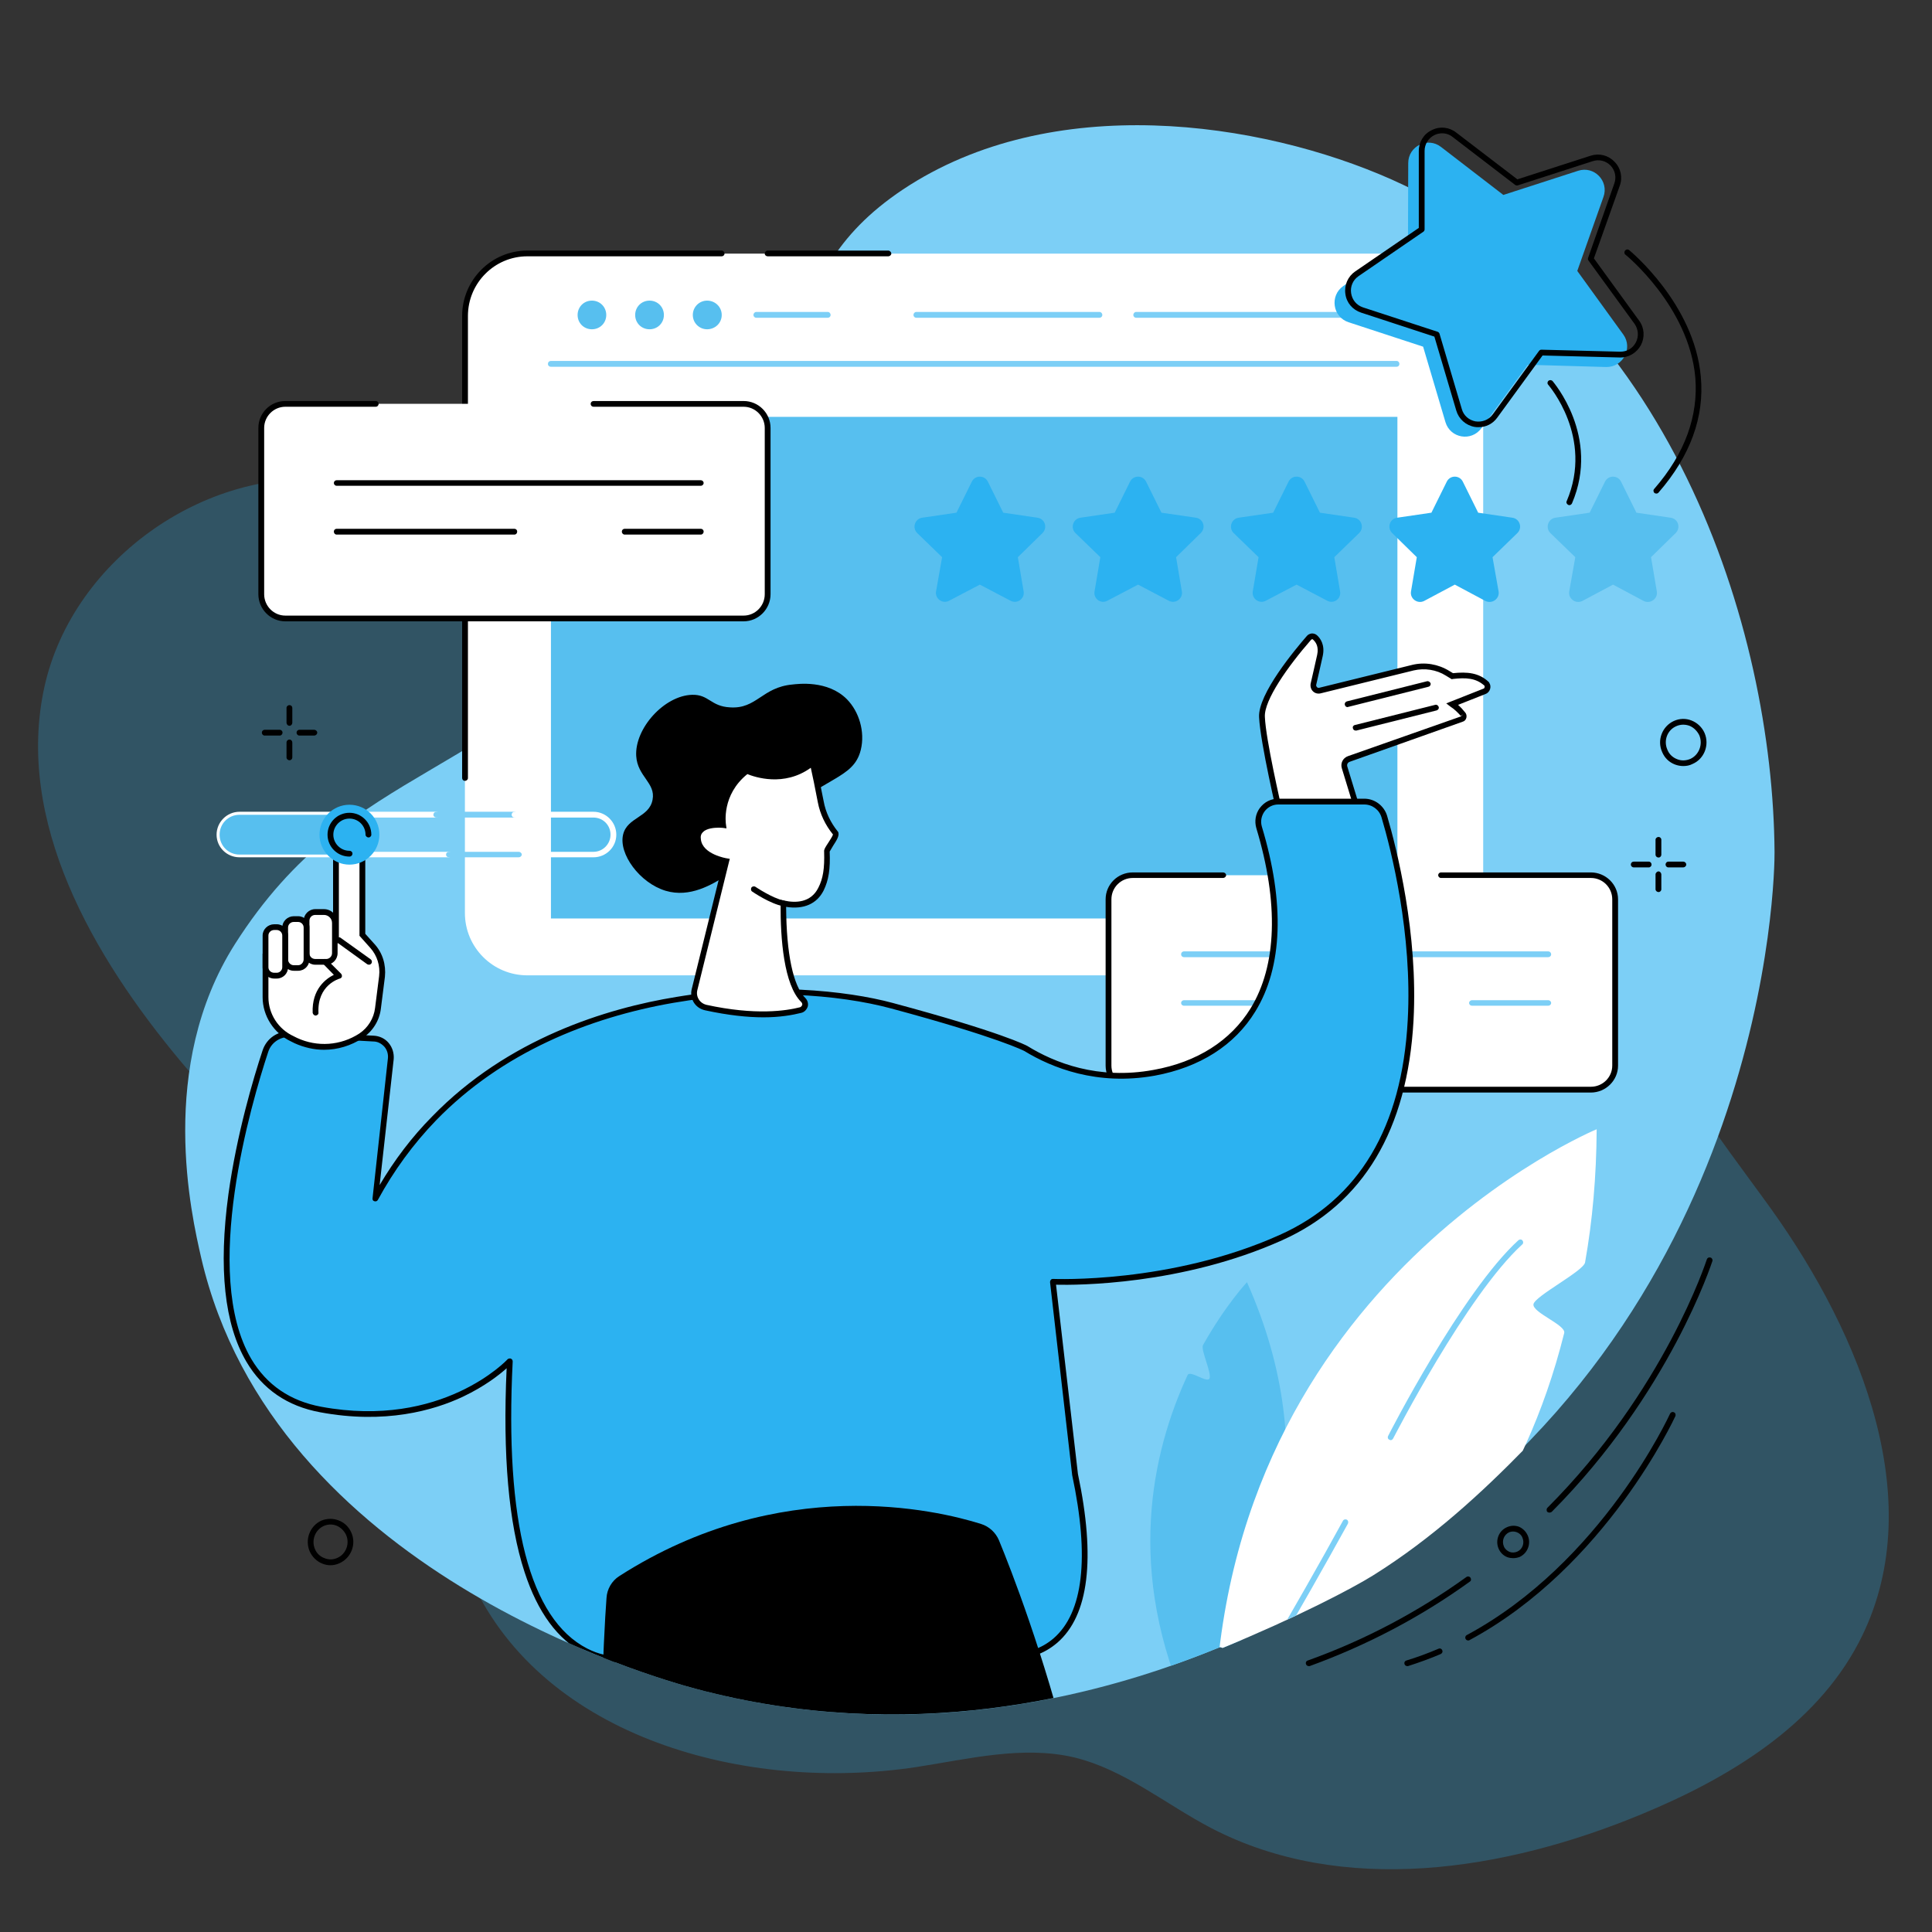 <svg xmlns="http://www.w3.org/2000/svg" xmlns:xlink="http://www.w3.org/1999/xlink" width="40" zoomAndPan="magnify" viewBox="0 0 30 30" height="40" preserveAspectRatio="xMidYMid meet" version="1.0"><rect x="0" y="0" width="30" height="30" fill="#333333" stroke="none"/><defs><filter x="0%" y="0%" width="100%" height="100%" id="d63c717aa8"><feColorMatrix values="0 0 0 0 1 0 0 0 0 1 0 0 0 0 1 0 0 0 1 0" color-interpolation-filters="sRGB"/></filter><clipPath id="0e17e92081"><path d="M 0.484 2 L 29.516 2 L 29.516 29.031 L 0.484 29.031 Z M 0.484 2 " clip-rule="nonzero"/></clipPath><mask id="289b4eaa9c"><g filter="url(#d63c717aa8)"><rect x="-3" width="36" fill="#000000" y="-3" height="36" fill-opacity="0.26"/></g></mask><clipPath id="4bb8e38bc9"><path d="M 0.484 2 L 29.516 2 L 29.516 27.031 L 0.484 27.031 Z M 0.484 2 " clip-rule="nonzero"/></clipPath><clipPath id="81cc094193"><path d="M 30.914 25.359 L 4.793 31.59 L -1.27 6.176 L 24.852 -0.055 Z M 30.914 25.359 " clip-rule="nonzero"/></clipPath><clipPath id="b7ba924510"><path d="M 30.914 25.359 L 4.793 31.59 L -1.27 6.176 L 24.852 -0.055 Z M 30.914 25.359 " clip-rule="nonzero"/></clipPath><clipPath id="4c2e80ccb7"><rect x="0" width="30" y="0" height="28"/></clipPath><clipPath id="3549b5d3d7"><path d="M 2.438 1.406 L 27.84 1.406 L 27.84 27 L 2.438 27 Z M 2.438 1.406 " clip-rule="nonzero"/></clipPath><clipPath id="18519049e2"><path d="M 20 1.406 L 26 1.406 L 26 7 L 20 7 Z M 20 1.406 " clip-rule="nonzero"/></clipPath><clipPath id="42189e1c06"><path d="M 5.68 18.555 L 5.879 18.555 L 5.879 19.648 L 5.68 19.648 Z M 5.68 18.555 " clip-rule="nonzero"/></clipPath><clipPath id="79b15b375d"><path d="M 27.555 13.23 C 27.531 9.75 25.934 4.719 21.613 2.789 C 19.566 1.879 16.332 1.406 14.023 2.941 C 11.867 4.379 12.801 6.051 10.426 8.918 C 7.688 12.223 5.484 11.773 3.648 14.66 C 2.438 16.566 2.973 18.871 3.125 19.535 C 4.25 24.383 10.152 26.051 10.816 26.227 C 14.082 27.094 16.992 26.379 18.938 25.578 C 18.957 25.57 18.973 25.594 18.992 25.586 C 20.148 25.109 20.992 24.668 21.324 24.461 C 22.242 23.887 23.012 23.176 23.68 22.492 C 23.688 22.484 23.676 22.453 23.684 22.441 C 27.496 18.559 27.555 13.5 27.555 13.23 Z M 27.555 13.23 " clip-rule="nonzero"/></clipPath><clipPath id="061489cbcb"><path d="M 19.586 9.875 L 23.105 9.875 L 23.105 12.707 L 19.586 12.707 Z M 19.586 9.875 " clip-rule="nonzero"/></clipPath><clipPath id="87ff6fa555"><path d="M 27.555 13.23 C 27.531 9.75 25.934 4.719 21.613 2.789 C 19.566 1.879 16.332 1.406 14.023 2.941 C 11.867 4.379 12.801 6.051 10.426 8.918 C 7.688 12.223 5.484 11.773 3.648 14.66 C 2.438 16.566 2.973 18.871 3.125 19.535 C 4.25 24.383 10.152 26.051 10.816 26.227 C 14.082 27.094 16.992 26.379 18.938 25.578 C 18.957 25.57 18.973 25.594 18.992 25.586 C 20.148 25.109 20.992 24.668 21.324 24.461 C 22.242 23.887 23.012 23.176 23.68 22.492 C 23.688 22.484 23.676 22.453 23.684 22.441 C 27.496 18.559 27.555 13.5 27.555 13.23 Z M 27.555 13.23 " clip-rule="nonzero"/></clipPath><clipPath id="4a576554b9"><path d="M 19.547 9.836 L 23.145 9.836 L 23.145 12.762 L 19.547 12.762 Z M 19.547 9.836 " clip-rule="nonzero"/></clipPath><clipPath id="aacac264e0"><path d="M 27.555 13.23 C 27.531 9.75 25.934 4.719 21.613 2.789 C 19.566 1.879 16.332 1.406 14.023 2.941 C 11.867 4.379 12.801 6.051 10.426 8.918 C 7.688 12.223 5.484 11.773 3.648 14.66 C 2.438 16.566 2.973 18.871 3.125 19.535 C 4.25 24.383 10.152 26.051 10.816 26.227 C 14.082 27.094 16.992 26.379 18.938 25.578 C 18.957 25.57 18.973 25.594 18.992 25.586 C 20.148 25.109 20.992 24.668 21.324 24.461 C 22.242 23.887 23.012 23.176 23.68 22.492 C 23.688 22.484 23.676 22.453 23.684 22.441 C 27.496 18.559 27.555 13.5 27.555 13.23 Z M 27.555 13.23 " clip-rule="nonzero"/></clipPath><clipPath id="cb62109806"><path d="M 21 10.941 L 22.348 10.941 L 22.348 11.344 L 21 11.344 Z M 21 10.941 " clip-rule="nonzero"/></clipPath><clipPath id="6992ac35f4"><path d="M 27.555 13.23 C 27.531 9.75 25.934 4.719 21.613 2.789 C 19.566 1.879 16.332 1.406 14.023 2.941 C 11.867 4.379 12.801 6.051 10.426 8.918 C 7.688 12.223 5.484 11.773 3.648 14.66 C 2.438 16.566 2.973 18.871 3.125 19.535 C 4.25 24.383 10.152 26.051 10.816 26.227 C 14.082 27.094 16.992 26.379 18.938 25.578 C 18.957 25.57 18.973 25.594 18.992 25.586 C 20.148 25.109 20.992 24.668 21.324 24.461 C 22.242 23.887 23.012 23.176 23.68 22.492 C 23.688 22.484 23.676 22.453 23.684 22.441 C 27.496 18.559 27.555 13.5 27.555 13.23 Z M 27.555 13.23 " clip-rule="nonzero"/></clipPath><clipPath id="ecbfe70988"><path d="M 20.867 10.578 L 22.215 10.578 L 22.215 10.98 L 20.867 10.98 Z M 20.867 10.578 " clip-rule="nonzero"/></clipPath><clipPath id="6f93061c71"><path d="M 27.555 13.23 C 27.531 9.75 25.934 4.719 21.613 2.789 C 19.566 1.879 16.332 1.406 14.023 2.941 C 11.867 4.379 12.801 6.051 10.426 8.918 C 7.688 12.223 5.484 11.773 3.648 14.66 C 2.438 16.566 2.973 18.871 3.125 19.535 C 4.25 24.383 10.152 26.051 10.816 26.227 C 14.082 27.094 16.992 26.379 18.938 25.578 C 18.957 25.57 18.973 25.594 18.992 25.586 C 20.148 25.109 20.992 24.668 21.324 24.461 C 22.242 23.887 23.012 23.176 23.68 22.492 C 23.688 22.484 23.676 22.453 23.684 22.441 C 27.496 18.559 27.555 13.5 27.555 13.23 Z M 27.555 13.23 " clip-rule="nonzero"/></clipPath><clipPath id="a8efa6460c"><path d="M 3.508 12.438 L 21.918 12.438 L 21.918 25.766 L 3.508 25.766 Z M 3.508 12.438 " clip-rule="nonzero"/></clipPath><clipPath id="565bc922ca"><path d="M 27.555 13.23 C 27.531 9.75 25.934 4.719 21.613 2.789 C 19.566 1.879 16.332 1.406 14.023 2.941 C 11.867 4.379 12.801 6.051 10.426 8.918 C 7.688 12.223 5.484 11.773 3.648 14.66 C 2.438 16.566 2.973 18.871 3.125 19.535 C 4.25 24.383 10.152 26.051 10.816 26.227 C 14.082 27.094 16.992 26.379 18.938 25.578 C 18.957 25.57 18.973 25.594 18.992 25.586 C 20.148 25.109 20.992 24.668 21.324 24.461 C 22.242 23.887 23.012 23.176 23.68 22.492 C 23.688 22.484 23.676 22.453 23.684 22.441 C 27.496 18.559 27.555 13.5 27.555 13.23 Z M 27.555 13.23 " clip-rule="nonzero"/></clipPath><clipPath id="1f12c26651"><path d="M 3.469 12.395 L 21.973 12.395 L 21.973 25.82 L 3.469 25.82 Z M 3.469 12.395 " clip-rule="nonzero"/></clipPath><clipPath id="4e70ff2452"><path d="M 27.555 13.23 C 27.531 9.75 25.934 4.719 21.613 2.789 C 19.566 1.879 16.332 1.406 14.023 2.941 C 11.867 4.379 12.801 6.051 10.426 8.918 C 7.688 12.223 5.484 11.773 3.648 14.66 C 2.438 16.566 2.973 18.871 3.125 19.535 C 4.25 24.383 10.152 26.051 10.816 26.227 C 14.082 27.094 16.992 26.379 18.938 25.578 C 18.957 25.57 18.973 25.594 18.992 25.586 C 20.148 25.109 20.992 24.668 21.324 24.461 C 22.242 23.887 23.012 23.176 23.68 22.492 C 23.688 22.484 23.676 22.453 23.684 22.441 C 27.496 18.559 27.555 13.5 27.555 13.23 Z M 27.555 13.23 " clip-rule="nonzero"/></clipPath><clipPath id="6535e873f8"><path d="M 4.113 13.137 L 5.949 13.137 L 5.949 16.266 L 4.113 16.266 Z M 4.113 13.137 " clip-rule="nonzero"/></clipPath><clipPath id="e53a40ce2d"><path d="M 27.555 13.23 C 27.531 9.75 25.934 4.719 21.613 2.789 C 19.566 1.879 16.332 1.406 14.023 2.941 C 11.867 4.379 12.801 6.051 10.426 8.918 C 7.688 12.223 5.484 11.773 3.648 14.66 C 2.438 16.566 2.973 18.871 3.125 19.535 C 4.25 24.383 10.152 26.051 10.816 26.227 C 14.082 27.094 16.992 26.379 18.938 25.578 C 18.957 25.57 18.973 25.594 18.992 25.586 C 20.148 25.109 20.992 24.668 21.324 24.461 C 22.242 23.887 23.012 23.176 23.68 22.492 C 23.688 22.484 23.676 22.453 23.684 22.441 C 27.496 18.559 27.555 13.5 27.555 13.23 Z M 27.555 13.23 " clip-rule="nonzero"/></clipPath><clipPath id="720e383fd0"><path d="M 4.074 13.098 L 5.988 13.098 L 5.988 16.305 L 4.074 16.305 Z M 4.074 13.098 " clip-rule="nonzero"/></clipPath><clipPath id="67b5a8c2d6"><path d="M 27.555 13.23 C 27.531 9.75 25.934 4.719 21.613 2.789 C 19.566 1.879 16.332 1.406 14.023 2.941 C 11.867 4.379 12.801 6.051 10.426 8.918 C 7.688 12.223 5.484 11.773 3.648 14.66 C 2.438 16.566 2.973 18.871 3.125 19.535 C 4.25 24.383 10.152 26.051 10.816 26.227 C 14.082 27.094 16.992 26.379 18.938 25.578 C 18.957 25.57 18.973 25.594 18.992 25.586 C 20.148 25.109 20.992 24.668 21.324 24.461 C 22.242 23.887 23.012 23.176 23.68 22.492 C 23.688 22.484 23.676 22.453 23.684 22.441 C 27.496 18.559 27.555 13.5 27.555 13.23 Z M 27.555 13.23 " clip-rule="nonzero"/></clipPath><clipPath id="38b05484c3"><path d="M 4.75 14.16 L 5.207 14.16 L 5.207 14.945 L 4.75 14.945 Z M 4.75 14.16 " clip-rule="nonzero"/></clipPath><clipPath id="8470928733"><path d="M 27.555 13.23 C 27.531 9.75 25.934 4.719 21.613 2.789 C 19.566 1.879 16.332 1.406 14.023 2.941 C 11.867 4.379 12.801 6.051 10.426 8.918 C 7.688 12.223 5.484 11.773 3.648 14.66 C 2.438 16.566 2.973 18.871 3.125 19.535 C 4.25 24.383 10.152 26.051 10.816 26.227 C 14.082 27.094 16.992 26.379 18.938 25.578 C 18.957 25.57 18.973 25.594 18.992 25.586 C 20.148 25.109 20.992 24.668 21.324 24.461 C 22.242 23.887 23.012 23.176 23.68 22.492 C 23.688 22.484 23.676 22.453 23.684 22.441 C 27.496 18.559 27.555 13.5 27.555 13.23 Z M 27.555 13.23 " clip-rule="nonzero"/></clipPath><clipPath id="01d895da77"><path d="M 4.707 14.109 L 5.246 14.109 L 5.246 14.984 L 4.707 14.984 Z M 4.707 14.109 " clip-rule="nonzero"/></clipPath><clipPath id="a8931359be"><path d="M 27.555 13.23 C 27.531 9.75 25.934 4.719 21.613 2.789 C 19.566 1.879 16.332 1.406 14.023 2.941 C 11.867 4.379 12.801 6.051 10.426 8.918 C 7.688 12.223 5.484 11.773 3.648 14.66 C 2.438 16.566 2.973 18.871 3.125 19.535 C 4.25 24.383 10.152 26.051 10.816 26.227 C 14.082 27.094 16.992 26.379 18.938 25.578 C 18.957 25.57 18.973 25.594 18.992 25.586 C 20.148 25.109 20.992 24.668 21.324 24.461 C 22.242 23.887 23.012 23.176 23.68 22.492 C 23.688 22.484 23.676 22.453 23.684 22.441 C 27.496 18.559 27.555 13.5 27.555 13.23 Z M 27.555 13.23 " clip-rule="nonzero"/></clipPath><clipPath id="02ad3abd5a"><path d="M 4.426 14.27 L 4.762 14.27 L 4.762 15.039 L 4.426 15.039 Z M 4.426 14.27 " clip-rule="nonzero"/></clipPath><clipPath id="c23f801025"><path d="M 27.555 13.23 C 27.531 9.75 25.934 4.719 21.613 2.789 C 19.566 1.879 16.332 1.406 14.023 2.941 C 11.867 4.379 12.801 6.051 10.426 8.918 C 7.688 12.223 5.484 11.773 3.648 14.66 C 2.438 16.566 2.973 18.871 3.125 19.535 C 4.25 24.383 10.152 26.051 10.816 26.227 C 14.082 27.094 16.992 26.379 18.938 25.578 C 18.957 25.57 18.973 25.594 18.992 25.586 C 20.148 25.109 20.992 24.668 21.324 24.461 C 22.242 23.887 23.012 23.176 23.68 22.492 C 23.688 22.484 23.676 22.453 23.684 22.441 C 27.496 18.559 27.555 13.5 27.555 13.23 Z M 27.555 13.23 " clip-rule="nonzero"/></clipPath><clipPath id="1f1e2d3e24"><path d="M 4.371 14.215 L 4.816 14.215 L 4.816 15.078 L 4.371 15.078 Z M 4.371 14.215 " clip-rule="nonzero"/></clipPath><clipPath id="c1a74764aa"><path d="M 27.555 13.23 C 27.531 9.75 25.934 4.719 21.613 2.789 C 19.566 1.879 16.332 1.406 14.023 2.941 C 11.867 4.379 12.801 6.051 10.426 8.918 C 7.688 12.223 5.484 11.773 3.648 14.66 C 2.438 16.566 2.973 18.871 3.125 19.535 C 4.25 24.383 10.152 26.051 10.816 26.227 C 14.082 27.094 16.992 26.379 18.938 25.578 C 18.957 25.57 18.973 25.594 18.992 25.586 C 20.148 25.109 20.992 24.668 21.324 24.461 C 22.242 23.887 23.012 23.176 23.68 22.492 C 23.688 22.484 23.676 22.453 23.684 22.441 C 27.496 18.559 27.555 13.5 27.555 13.23 Z M 27.555 13.23 " clip-rule="nonzero"/></clipPath><clipPath id="24c6d9384e"><path d="M 4.113 14.391 L 4.438 14.391 L 4.438 15.16 L 4.113 15.16 Z M 4.113 14.391 " clip-rule="nonzero"/></clipPath><clipPath id="fa57d9fe91"><path d="M 27.555 13.23 C 27.531 9.75 25.934 4.719 21.613 2.789 C 19.566 1.879 16.332 1.406 14.023 2.941 C 11.867 4.379 12.801 6.051 10.426 8.918 C 7.688 12.223 5.484 11.773 3.648 14.66 C 2.438 16.566 2.973 18.871 3.125 19.535 C 4.25 24.383 10.152 26.051 10.816 26.227 C 14.082 27.094 16.992 26.379 18.938 25.578 C 18.957 25.57 18.973 25.594 18.992 25.586 C 20.148 25.109 20.992 24.668 21.324 24.461 C 22.242 23.887 23.012 23.176 23.68 22.492 C 23.688 22.484 23.676 22.453 23.684 22.441 C 27.496 18.559 27.555 13.5 27.555 13.23 Z M 27.555 13.23 " clip-rule="nonzero"/></clipPath><clipPath id="8621f595fe"><path d="M 4.074 14.336 L 4.48 14.336 L 4.48 15.199 L 4.074 15.199 Z M 4.074 14.336 " clip-rule="nonzero"/></clipPath><clipPath id="a3d48d5925"><path d="M 27.555 13.23 C 27.531 9.75 25.934 4.719 21.613 2.789 C 19.566 1.879 16.332 1.406 14.023 2.941 C 11.867 4.379 12.801 6.051 10.426 8.918 C 7.688 12.223 5.484 11.773 3.648 14.66 C 2.438 16.566 2.973 18.871 3.125 19.535 C 4.25 24.383 10.152 26.051 10.816 26.227 C 14.082 27.094 16.992 26.379 18.938 25.578 C 18.957 25.57 18.973 25.594 18.992 25.586 C 20.148 25.109 20.992 24.668 21.324 24.461 C 22.242 23.887 23.012 23.176 23.68 22.492 C 23.688 22.484 23.676 22.453 23.684 22.441 C 27.496 18.559 27.555 13.5 27.555 13.23 Z M 27.555 13.23 " clip-rule="nonzero"/></clipPath><clipPath id="64c867bdc3"><path d="M 5.207 14.551 L 5.785 14.551 L 5.785 14.984 L 5.207 14.984 Z M 5.207 14.551 " clip-rule="nonzero"/></clipPath><clipPath id="3468e1b2a4"><path d="M 27.555 13.23 C 27.531 9.75 25.934 4.719 21.613 2.789 C 19.566 1.879 16.332 1.406 14.023 2.941 C 11.867 4.379 12.801 6.051 10.426 8.918 C 7.688 12.223 5.484 11.773 3.648 14.66 C 2.438 16.566 2.973 18.871 3.125 19.535 C 4.25 24.383 10.152 26.051 10.816 26.227 C 14.082 27.094 16.992 26.379 18.938 25.578 C 18.957 25.57 18.973 25.594 18.992 25.586 C 20.148 25.109 20.992 24.668 21.324 24.461 C 22.242 23.887 23.012 23.176 23.68 22.492 C 23.688 22.484 23.676 22.453 23.684 22.441 C 27.496 18.559 27.555 13.5 27.555 13.23 Z M 27.555 13.23 " clip-rule="nonzero"/></clipPath><clipPath id="95debe5c19"><path d="M 4.844 14.891 L 5.316 14.891 L 5.316 15.777 L 4.844 15.777 Z M 4.844 14.891 " clip-rule="nonzero"/></clipPath><clipPath id="3c9fd81006"><path d="M 27.555 13.23 C 27.531 9.75 25.934 4.719 21.613 2.789 C 19.566 1.879 16.332 1.406 14.023 2.941 C 11.867 4.379 12.801 6.051 10.426 8.918 C 7.688 12.223 5.484 11.773 3.648 14.66 C 2.438 16.566 2.973 18.871 3.125 19.535 C 4.25 24.383 10.152 26.051 10.816 26.227 C 14.082 27.094 16.992 26.379 18.938 25.578 C 18.957 25.57 18.973 25.594 18.992 25.586 C 20.148 25.109 20.992 24.668 21.324 24.461 C 22.242 23.887 23.012 23.176 23.68 22.492 C 23.688 22.484 23.676 22.453 23.684 22.441 C 27.496 18.559 27.555 13.5 27.555 13.23 Z M 27.555 13.23 " clip-rule="nonzero"/></clipPath><clipPath id="2c9af01174"><path d="M 9.652 10.605 L 13.402 10.605 L 13.402 13.867 L 9.652 13.867 Z M 9.652 10.605 " clip-rule="nonzero"/></clipPath><clipPath id="ce0464fabd"><path d="M 27.555 13.23 C 27.531 9.75 25.934 4.719 21.613 2.789 C 19.566 1.879 16.332 1.406 14.023 2.941 C 11.867 4.379 12.801 6.051 10.426 8.918 C 7.688 12.223 5.484 11.773 3.648 14.66 C 2.438 16.566 2.973 18.871 3.125 19.535 C 4.25 24.383 10.152 26.051 10.816 26.227 C 14.082 27.094 16.992 26.379 18.938 25.578 C 18.957 25.57 18.973 25.594 18.992 25.586 C 20.148 25.109 20.992 24.668 21.324 24.461 C 22.242 23.887 23.012 23.176 23.68 22.492 C 23.688 22.484 23.676 22.453 23.684 22.441 C 27.496 18.559 27.555 13.5 27.555 13.23 Z M 27.555 13.23 " clip-rule="nonzero"/></clipPath><clipPath id="5e42a15efa"><path d="M 10.773 11.832 L 12.984 11.832 L 12.984 15.754 L 10.773 15.754 Z M 10.773 11.832 " clip-rule="nonzero"/></clipPath><clipPath id="f524bbefa5"><path d="M 27.555 13.23 C 27.531 9.75 25.934 4.719 21.613 2.789 C 19.566 1.879 16.332 1.406 14.023 2.941 C 11.867 4.379 12.801 6.051 10.426 8.918 C 7.688 12.223 5.484 11.773 3.648 14.66 C 2.438 16.566 2.973 18.871 3.125 19.535 C 4.25 24.383 10.152 26.051 10.816 26.227 C 14.082 27.094 16.992 26.379 18.938 25.578 C 18.957 25.57 18.973 25.594 18.992 25.586 C 20.148 25.109 20.992 24.668 21.324 24.461 C 22.242 23.887 23.012 23.176 23.68 22.492 C 23.688 22.484 23.676 22.453 23.684 22.441 C 27.496 18.559 27.555 13.5 27.555 13.23 Z M 27.555 13.23 " clip-rule="nonzero"/></clipPath><clipPath id="f63c1692bd"><path d="M 10.73 11.75 L 13.023 11.75 L 13.023 15.805 L 10.73 15.805 Z M 10.73 11.75 " clip-rule="nonzero"/></clipPath><clipPath id="63fddbd493"><path d="M 27.555 13.23 C 27.531 9.75 25.934 4.719 21.613 2.789 C 19.566 1.879 16.332 1.406 14.023 2.941 C 11.867 4.379 12.801 6.051 10.426 8.918 C 7.688 12.223 5.484 11.773 3.648 14.66 C 2.438 16.566 2.973 18.871 3.125 19.535 C 4.25 24.383 10.152 26.051 10.816 26.227 C 14.082 27.094 16.992 26.379 18.938 25.578 C 18.957 25.57 18.973 25.594 18.992 25.586 C 20.148 25.109 20.992 24.668 21.324 24.461 C 22.242 23.887 23.012 23.176 23.68 22.492 C 23.688 22.484 23.676 22.453 23.684 22.441 C 27.496 18.559 27.555 13.5 27.555 13.23 Z M 27.555 13.23 " clip-rule="nonzero"/></clipPath><clipPath id="a7a7a2dd5d"><path d="M 11.648 13.758 L 12.215 13.758 L 12.215 14.082 L 11.648 14.082 Z M 11.648 13.758 " clip-rule="nonzero"/></clipPath><clipPath id="f36b81af35"><path d="M 27.555 13.23 C 27.531 9.75 25.934 4.719 21.613 2.789 C 19.566 1.879 16.332 1.406 14.023 2.941 C 11.867 4.379 12.801 6.051 10.426 8.918 C 7.688 12.223 5.484 11.773 3.648 14.66 C 2.438 16.566 2.973 18.871 3.125 19.535 C 4.25 24.383 10.152 26.051 10.816 26.227 C 14.082 27.094 16.992 26.379 18.938 25.578 C 18.957 25.57 18.973 25.594 18.992 25.586 C 20.148 25.109 20.992 24.668 21.324 24.461 C 22.242 23.887 23.012 23.176 23.68 22.492 C 23.688 22.484 23.676 22.453 23.684 22.441 C 27.496 18.559 27.555 13.5 27.555 13.23 Z M 27.555 13.23 " clip-rule="nonzero"/></clipPath><clipPath id="f428bec08e"><path d="M 9.332 23.379 L 17.242 23.379 L 17.242 26.629 L 9.332 26.629 Z M 9.332 23.379 " clip-rule="nonzero"/></clipPath><clipPath id="7f990cf4fb"><path d="M 27.555 13.23 C 27.531 9.75 25.934 4.719 21.613 2.789 C 19.566 1.879 16.332 1.406 14.023 2.941 C 11.867 4.379 12.801 6.051 10.426 8.918 C 7.688 12.223 5.484 11.773 3.648 14.66 C 2.438 16.566 2.973 18.871 3.125 19.535 C 4.25 24.383 10.152 26.051 10.816 26.227 C 14.082 27.094 16.992 26.379 18.938 25.578 C 18.957 25.57 18.973 25.594 18.992 25.586 C 20.148 25.109 20.992 24.668 21.324 24.461 C 22.242 23.887 23.012 23.176 23.68 22.492 C 23.688 22.484 23.676 22.453 23.684 22.441 C 27.496 18.559 27.555 13.5 27.555 13.23 Z M 27.555 13.23 " clip-rule="nonzero"/></clipPath><clipPath id="e8425e91cc"><path d="M 17.863 19.902 L 19.977 19.902 L 19.977 26.602 L 17.863 26.602 Z M 17.863 19.902 " clip-rule="nonzero"/></clipPath><clipPath id="5d5fad0bb8"><path d="M 27.555 13.23 C 27.531 9.75 25.934 4.719 21.613 2.789 C 19.566 1.879 16.332 1.406 14.023 2.941 C 11.867 4.379 12.801 6.051 10.426 8.918 C 7.688 12.223 5.484 11.773 3.648 14.66 C 2.438 16.566 2.973 18.871 3.125 19.535 C 4.25 24.383 10.152 26.051 10.816 26.227 C 14.082 27.094 16.992 26.379 18.938 25.578 C 18.957 25.57 18.973 25.594 18.992 25.586 C 20.148 25.109 20.992 24.668 21.324 24.461 C 22.242 23.887 23.012 23.176 23.68 22.492 C 23.688 22.484 23.676 22.453 23.684 22.441 C 27.496 18.559 27.555 13.5 27.555 13.23 Z M 27.555 13.23 " clip-rule="nonzero"/></clipPath><clipPath id="ef1233b472"><path d="M 18.844 17.531 L 24.801 17.531 L 24.801 26.629 L 18.844 26.629 Z M 18.844 17.531 " clip-rule="nonzero"/></clipPath><clipPath id="0bf0f76d71"><path d="M 27.555 13.23 C 27.531 9.75 25.934 4.719 21.613 2.789 C 19.566 1.879 16.332 1.406 14.023 2.941 C 11.867 4.379 12.801 6.051 10.426 8.918 C 7.688 12.223 5.484 11.773 3.648 14.66 C 2.438 16.566 2.973 18.871 3.125 19.535 C 4.25 24.383 10.152 26.051 10.816 26.227 C 14.082 27.094 16.992 26.379 18.938 25.578 C 18.957 25.57 18.973 25.594 18.992 25.586 C 20.148 25.109 20.992 24.668 21.324 24.461 C 22.242 23.887 23.012 23.176 23.68 22.492 C 23.688 22.484 23.676 22.453 23.684 22.441 C 27.496 18.559 27.555 13.5 27.555 13.23 Z M 27.555 13.23 " clip-rule="nonzero"/></clipPath><clipPath id="95349e7098"><path d="M 19.602 23.582 L 20.949 23.582 L 20.949 25.859 L 19.602 25.859 Z M 19.602 23.582 " clip-rule="nonzero"/></clipPath><clipPath id="8dff63ae2d"><path d="M 27.555 13.23 C 27.531 9.75 25.934 4.719 21.613 2.789 C 19.566 1.879 16.332 1.406 14.023 2.941 C 11.867 4.379 12.801 6.051 10.426 8.918 C 7.688 12.223 5.484 11.773 3.648 14.66 C 2.438 16.566 2.973 18.871 3.125 19.535 C 4.25 24.383 10.152 26.051 10.816 26.227 C 14.082 27.094 16.992 26.379 18.938 25.578 C 18.957 25.57 18.973 25.594 18.992 25.586 C 20.148 25.109 20.992 24.668 21.324 24.461 C 22.242 23.887 23.012 23.176 23.68 22.492 C 23.688 22.484 23.676 22.453 23.684 22.441 C 27.496 18.559 27.555 13.5 27.555 13.23 Z M 27.555 13.23 " clip-rule="nonzero"/></clipPath><clipPath id="33d1454f43"><path d="M 21.539 19.242 L 23.656 19.242 L 23.656 22.371 L 21.539 22.371 Z M 21.539 19.242 " clip-rule="nonzero"/></clipPath><clipPath id="d5e0756a1c"><path d="M 27.555 13.23 C 27.531 9.75 25.934 4.719 21.613 2.789 C 19.566 1.879 16.332 1.406 14.023 2.941 C 11.867 4.379 12.801 6.051 10.426 8.918 C 7.688 12.223 5.484 11.773 3.648 14.66 C 2.438 16.566 2.973 18.871 3.125 19.535 C 4.25 24.383 10.152 26.051 10.816 26.227 C 14.082 27.094 16.992 26.379 18.938 25.578 C 18.957 25.57 18.973 25.594 18.992 25.586 C 20.148 25.109 20.992 24.668 21.324 24.461 C 22.242 23.887 23.012 23.176 23.68 22.492 C 23.688 22.484 23.676 22.453 23.684 22.441 C 27.496 18.559 27.555 13.5 27.555 13.23 Z M 27.555 13.23 " clip-rule="nonzero"/></clipPath></defs><g clip-path="url(#0e17e92081)"><g mask="url(#289b4eaa9c)"><g transform="matrix(1, 0, 0, 1, 0, 2)"><g clip-path="url(#4c2e80ccb7)"><g clip-path="url(#4bb8e38bc9)"><g clip-path="url(#81cc094193)"><g clip-path="url(#b7ba924510)"><path fill="#2cb2f1" d="M 18.836 2.68 C 20.562 2.383 22.418 2.953 23.688 4.16 C 25.453 5.844 25.941 8.512 25.656 10.93 C 25.574 11.609 25.441 12.293 25.508 12.969 C 25.652 14.414 26.656 15.594 27.5 16.77 C 28.91 18.738 29.984 21.375 28.859 23.512 C 28.18 24.805 26.84 25.613 25.488 26.172 C 23.359 27.055 20.844 27.449 18.801 26.383 C 18.094 26.012 17.457 25.477 16.68 25.289 C 15.883 25.102 15.047 25.312 14.234 25.438 C 11.586 25.84 8.445 24.988 7.328 22.555 C 6.914 21.652 6.828 20.637 6.512 19.691 C 5.836 17.66 4.191 16.129 2.812 14.488 C 1.438 12.844 0.23 10.75 0.691 8.66 C 1.137 6.66 3.258 5.188 5.285 5.473 C 5.949 5.57 6.574 5.82 7.215 6.012 C 8.91 6.523 10.727 6.602 12.457 6.262 C 13.16 6.125 14.164 5.969 14.75 5.52 C 15.008 5.324 15.164 4.996 15.367 4.742 C 15.629 4.418 15.926 4.125 16.246 3.863 C 16.988 3.258 17.887 2.84 18.836 2.68 Z M 18.836 2.68 " fill-opacity="1" fill-rule="nonzero"/></g></g></g></g></g></g></g><g clip-path="url(#3549b5d3d7)"><path fill="#7ccff6" d="M 27.555 13.23 C 27.531 9.75 25.934 4.719 21.613 2.789 C 19.566 1.879 16.332 1.406 14.023 2.941 C 11.867 4.379 12.801 6.051 10.426 8.918 C 7.688 12.223 5.484 11.773 3.648 14.66 C 2.438 16.566 2.973 18.871 3.125 19.535 C 4.25 24.383 10.152 26.051 10.816 26.227 C 16.07 27.625 20.398 24.922 21.285 24.363 C 27.473 20.5 27.559 13.551 27.555 13.23 " fill-opacity="1" fill-rule="nonzero"/></g><path fill="#ffffff" d="M 22.062 3.938 L 8.188 3.938 C 7.652 3.938 7.219 4.371 7.219 4.906 L 7.219 14.176 C 7.219 14.711 7.652 15.145 8.188 15.145 L 22.062 15.145 C 22.598 15.145 23.031 14.711 23.031 14.176 L 23.031 4.906 C 23.031 4.371 22.598 3.938 22.062 3.938 " fill-opacity="1" fill-rule="nonzero"/><path fill="#000000" d="M 7.219 12.125 C 7.195 12.125 7.176 12.105 7.176 12.082 L 7.176 4.906 C 7.176 4.348 7.629 3.891 8.188 3.891 L 11.207 3.891 C 11.23 3.891 11.25 3.914 11.25 3.938 C 11.25 3.961 11.23 3.98 11.207 3.98 L 8.188 3.98 C 7.68 3.98 7.266 4.395 7.266 4.906 L 7.266 12.082 C 7.266 12.105 7.246 12.125 7.219 12.125 " fill-opacity="1" fill-rule="nonzero"/><path fill="#000000" d="M 13.793 3.98 L 11.922 3.98 C 11.895 3.98 11.875 3.961 11.875 3.938 C 11.875 3.914 11.895 3.891 11.922 3.891 L 13.793 3.891 C 13.816 3.891 13.84 3.914 13.84 3.938 C 13.84 3.961 13.816 3.98 13.793 3.98 " fill-opacity="1" fill-rule="nonzero"/><path fill="#7ccff6" d="M 21.688 5.695 L 8.555 5.695 C 8.527 5.695 8.508 5.676 8.508 5.652 C 8.508 5.625 8.527 5.605 8.555 5.605 L 21.688 5.605 C 21.711 5.605 21.73 5.625 21.73 5.652 C 21.73 5.676 21.711 5.695 21.688 5.695 " fill-opacity="1" fill-rule="nonzero"/><path fill="#57bfef" d="M 9.414 4.891 C 9.414 5.016 9.316 5.113 9.191 5.113 C 9.066 5.113 8.969 5.016 8.969 4.891 C 8.969 4.766 9.066 4.668 9.191 4.668 C 9.316 4.668 9.414 4.766 9.414 4.891 " fill-opacity="1" fill-rule="nonzero"/><path fill="#57bfef" d="M 10.309 4.891 C 10.309 5.016 10.211 5.113 10.086 5.113 C 9.961 5.113 9.863 5.016 9.863 4.891 C 9.863 4.766 9.961 4.668 10.086 4.668 C 10.211 4.668 10.309 4.766 10.309 4.891 " fill-opacity="1" fill-rule="nonzero"/><path fill="#57bfef" d="M 11.207 4.891 C 11.207 5.016 11.105 5.113 10.98 5.113 C 10.859 5.113 10.758 5.016 10.758 4.891 C 10.758 4.766 10.859 4.668 10.98 4.668 C 11.105 4.668 11.207 4.766 11.207 4.891 " fill-opacity="1" fill-rule="nonzero"/><path fill="#7ccff6" d="M 21.699 4.934 L 17.641 4.934 C 17.617 4.934 17.598 4.914 17.598 4.891 C 17.598 4.867 17.617 4.844 17.641 4.844 L 21.699 4.844 C 21.723 4.844 21.742 4.867 21.742 4.891 C 21.742 4.914 21.723 4.934 21.699 4.934 " fill-opacity="1" fill-rule="nonzero"/><path fill="#7ccff6" d="M 17.074 4.934 L 14.227 4.934 C 14.203 4.934 14.184 4.914 14.184 4.891 C 14.184 4.867 14.203 4.844 14.227 4.844 L 17.074 4.844 C 17.098 4.844 17.117 4.867 17.117 4.891 C 17.117 4.914 17.098 4.934 17.074 4.934 " fill-opacity="1" fill-rule="nonzero"/><path fill="#7ccff6" d="M 12.855 4.934 L 11.742 4.934 C 11.719 4.934 11.699 4.914 11.699 4.891 C 11.699 4.867 11.719 4.844 11.742 4.844 L 12.855 4.844 C 12.879 4.844 12.898 4.867 12.898 4.891 C 12.898 4.914 12.879 4.934 12.855 4.934 " fill-opacity="1" fill-rule="nonzero"/><path fill="#57bfef" d="M 21.699 14.262 L 8.555 14.262 L 8.555 6.473 L 21.699 6.473 L 21.699 14.262 " fill-opacity="1" fill-rule="nonzero"/><path fill="#ffffff" d="M 24.703 13.59 C 24.91 13.59 25.078 13.758 25.078 13.965 L 25.078 16.547 C 25.078 16.754 24.91 16.922 24.703 16.922 L 17.59 16.922 C 17.383 16.922 17.215 16.754 17.215 16.547 L 17.215 13.965 C 17.215 13.758 17.383 13.59 17.59 13.59 L 24.703 13.59 " fill-opacity="1" fill-rule="nonzero"/><path fill="#000000" d="M 24.703 16.965 L 17.59 16.965 C 17.355 16.965 17.168 16.777 17.168 16.547 L 17.168 13.965 C 17.168 13.734 17.355 13.547 17.59 13.547 L 18.992 13.547 C 19.016 13.547 19.039 13.566 19.039 13.59 C 19.039 13.613 19.016 13.633 18.992 13.633 L 17.59 13.633 C 17.406 13.633 17.258 13.781 17.258 13.965 L 17.258 16.547 C 17.258 16.727 17.406 16.875 17.59 16.875 L 24.703 16.875 C 24.887 16.875 25.035 16.727 25.035 16.547 L 25.035 13.965 C 25.035 13.781 24.887 13.633 24.703 13.633 L 22.375 13.633 C 22.352 13.633 22.332 13.613 22.332 13.59 C 22.332 13.566 22.352 13.547 22.375 13.547 L 24.703 13.547 C 24.934 13.547 25.125 13.734 25.125 13.965 L 25.125 16.547 C 25.125 16.777 24.934 16.965 24.703 16.965 " fill-opacity="1" fill-rule="nonzero"/><path fill="#7ccff6" d="M 24.039 14.863 L 18.387 14.863 C 18.359 14.863 18.34 14.844 18.34 14.82 C 18.34 14.793 18.359 14.773 18.387 14.773 L 24.039 14.773 C 24.066 14.773 24.086 14.793 24.086 14.82 C 24.086 14.844 24.066 14.863 24.039 14.863 " fill-opacity="1" fill-rule="nonzero"/><path fill="#7ccff6" d="M 24.039 15.617 L 22.859 15.617 C 22.832 15.617 22.812 15.598 22.812 15.574 C 22.812 15.551 22.832 15.531 22.859 15.531 L 24.039 15.531 C 24.066 15.531 24.086 15.551 24.086 15.574 C 24.086 15.598 24.066 15.617 24.039 15.617 " fill-opacity="1" fill-rule="nonzero"/><path fill="#7ccff6" d="M 21.145 15.617 L 18.387 15.617 C 18.359 15.617 18.34 15.598 18.34 15.574 C 18.34 15.551 18.359 15.531 18.387 15.531 L 21.145 15.531 C 21.172 15.531 21.191 15.551 21.191 15.574 C 21.191 15.598 21.172 15.617 21.145 15.617 " fill-opacity="1" fill-rule="nonzero"/><path fill="#ffffff" d="M 11.547 6.27 C 11.754 6.27 11.922 6.438 11.922 6.645 L 11.922 9.227 C 11.922 9.434 11.754 9.602 11.547 9.602 L 4.43 9.602 C 4.223 9.602 4.055 9.434 4.055 9.227 L 4.055 6.645 C 4.055 6.438 4.223 6.27 4.43 6.27 L 11.547 6.27 " fill-opacity="1" fill-rule="nonzero"/><path fill="#000000" d="M 11.547 9.648 L 4.43 9.648 C 4.199 9.648 4.012 9.457 4.012 9.227 L 4.012 6.645 C 4.012 6.414 4.199 6.227 4.43 6.227 L 5.836 6.227 C 5.859 6.227 5.879 6.246 5.879 6.27 C 5.879 6.297 5.859 6.316 5.836 6.316 L 4.43 6.316 C 4.25 6.316 4.102 6.465 4.102 6.645 L 4.102 9.227 C 4.102 9.41 4.25 9.559 4.43 9.559 L 11.547 9.559 C 11.727 9.559 11.875 9.41 11.875 9.227 L 11.875 6.645 C 11.875 6.465 11.727 6.316 11.547 6.316 L 9.219 6.316 C 9.191 6.316 9.172 6.297 9.172 6.27 C 9.172 6.246 9.191 6.227 9.219 6.227 L 11.547 6.227 C 11.777 6.227 11.965 6.414 11.965 6.645 L 11.965 9.227 C 11.965 9.457 11.777 9.648 11.547 9.648 " fill-opacity="1" fill-rule="nonzero"/><path fill="#000000" d="M 10.883 7.543 L 5.227 7.543 C 5.203 7.543 5.184 7.523 5.184 7.5 C 5.184 7.477 5.203 7.457 5.227 7.457 L 10.883 7.457 C 10.906 7.457 10.926 7.477 10.926 7.5 C 10.926 7.523 10.906 7.543 10.883 7.543 " fill-opacity="1" fill-rule="nonzero"/><path fill="#000000" d="M 10.883 8.301 L 9.699 8.301 C 9.676 8.301 9.656 8.281 9.656 8.254 C 9.656 8.23 9.676 8.211 9.699 8.211 L 10.883 8.211 C 10.906 8.211 10.926 8.23 10.926 8.254 C 10.926 8.281 10.906 8.301 10.883 8.301 " fill-opacity="1" fill-rule="nonzero"/><path fill="#000000" d="M 7.988 8.301 L 5.227 8.301 C 5.203 8.301 5.184 8.281 5.184 8.254 C 5.184 8.23 5.203 8.211 5.227 8.211 L 7.988 8.211 C 8.012 8.211 8.031 8.23 8.031 8.254 C 8.031 8.281 8.012 8.301 7.988 8.301 " fill-opacity="1" fill-rule="nonzero"/><path fill="#2cb2f1" d="M 16.109 8.039 L 15.578 7.961 L 15.34 7.48 C 15.289 7.375 15.141 7.375 15.09 7.48 L 14.852 7.961 L 14.32 8.039 C 14.207 8.055 14.16 8.195 14.242 8.277 L 14.629 8.652 L 14.535 9.184 C 14.516 9.297 14.637 9.383 14.738 9.328 L 15.215 9.078 L 15.691 9.328 C 15.793 9.383 15.914 9.297 15.895 9.184 L 15.805 8.652 L 16.188 8.277 C 16.27 8.195 16.227 8.055 16.109 8.039 " fill-opacity="1" fill-rule="nonzero"/><path fill="#2cb2f1" d="M 18.57 8.039 L 18.035 7.961 L 17.797 7.48 C 17.746 7.375 17.598 7.375 17.547 7.48 L 17.309 7.961 L 16.777 8.039 C 16.664 8.055 16.617 8.195 16.699 8.277 L 17.086 8.652 L 16.996 9.184 C 16.977 9.297 17.094 9.383 17.195 9.328 L 17.672 9.078 L 18.148 9.328 C 18.25 9.383 18.371 9.297 18.352 9.184 L 18.262 8.652 L 18.645 8.277 C 18.73 8.195 18.684 8.055 18.57 8.039 " fill-opacity="1" fill-rule="nonzero"/><path fill="#2cb2f1" d="M 21.027 8.039 L 20.496 7.961 L 20.258 7.48 C 20.207 7.375 20.059 7.375 20.008 7.48 L 19.77 7.961 L 19.234 8.039 C 19.121 8.055 19.074 8.195 19.156 8.277 L 19.543 8.652 L 19.453 9.184 C 19.434 9.297 19.555 9.383 19.656 9.328 L 20.133 9.078 L 20.609 9.328 C 20.711 9.383 20.828 9.297 20.809 9.184 L 20.719 8.652 L 21.105 8.277 C 21.188 8.195 21.141 8.055 21.027 8.039 " fill-opacity="1" fill-rule="nonzero"/><path fill="#2cb2f1" d="M 23.484 8.039 L 22.953 7.961 L 22.715 7.48 C 22.664 7.375 22.516 7.375 22.465 7.48 L 22.227 7.961 L 21.695 8.039 C 21.578 8.055 21.535 8.195 21.617 8.277 L 22 8.652 L 21.91 9.184 C 21.891 9.297 22.012 9.383 22.113 9.332 L 22.59 9.078 L 23.066 9.332 C 23.168 9.383 23.289 9.297 23.27 9.184 L 23.176 8.652 L 23.562 8.277 C 23.645 8.195 23.598 8.055 23.484 8.039 " fill-opacity="1" fill-rule="nonzero"/><path fill="#57bfef" d="M 25.941 8.039 L 25.41 7.961 L 25.172 7.48 C 25.121 7.375 24.973 7.375 24.922 7.48 L 24.684 7.961 L 24.152 8.039 C 24.039 8.055 23.992 8.195 24.074 8.277 L 24.461 8.652 L 24.367 9.184 C 24.348 9.297 24.469 9.383 24.57 9.332 L 25.047 9.078 L 25.523 9.332 C 25.625 9.383 25.746 9.297 25.727 9.184 L 25.637 8.652 L 26.02 8.277 C 26.102 8.195 26.059 8.055 25.941 8.039 " fill-opacity="1" fill-rule="nonzero"/><path fill="#2cb2f1" d="M 24.504 2.652 L 23.344 3.027 L 22.375 2.281 C 22.168 2.121 21.867 2.27 21.867 2.531 L 21.863 3.754 L 20.859 4.441 C 20.645 4.59 20.691 4.922 20.941 5.004 L 22.098 5.383 L 22.445 6.555 C 22.52 6.805 22.848 6.863 23.004 6.648 L 23.723 5.664 L 24.941 5.699 C 25.203 5.703 25.359 5.406 25.207 5.195 L 24.492 4.207 L 24.898 3.059 C 24.988 2.812 24.754 2.57 24.504 2.652 " fill-opacity="1" fill-rule="nonzero"/><g clip-path="url(#18519049e2)"><path fill="#000000" d="M 24.715 2.461 Z M 22.395 2.07 C 22.355 2.07 22.312 2.078 22.273 2.098 C 22.18 2.145 22.121 2.238 22.121 2.344 L 22.121 3.562 C 22.121 3.578 22.113 3.59 22.102 3.598 L 21.094 4.289 C 21.008 4.348 20.965 4.449 20.98 4.551 C 20.996 4.656 21.062 4.738 21.164 4.773 L 22.324 5.152 C 22.336 5.156 22.348 5.168 22.352 5.18 L 22.699 6.352 C 22.727 6.453 22.809 6.523 22.91 6.543 C 23.016 6.559 23.117 6.52 23.18 6.434 L 23.898 5.449 C 23.906 5.438 23.918 5.43 23.934 5.43 L 25.152 5.461 C 25.156 5.461 25.16 5.461 25.16 5.461 C 25.266 5.461 25.352 5.41 25.402 5.316 C 25.449 5.223 25.441 5.117 25.383 5.031 L 24.664 4.043 C 24.656 4.031 24.656 4.016 24.66 4.004 L 25.066 2.852 C 25.102 2.754 25.082 2.648 25.008 2.57 C 24.934 2.496 24.828 2.469 24.727 2.504 L 23.566 2.879 C 23.555 2.883 23.539 2.879 23.527 2.871 L 22.559 2.129 C 22.512 2.09 22.453 2.07 22.395 2.07 Z M 22.961 6.633 C 22.938 6.633 22.918 6.633 22.898 6.629 C 22.762 6.605 22.652 6.508 22.613 6.375 L 22.273 5.227 L 21.137 4.855 C 21.004 4.812 20.91 4.703 20.891 4.566 C 20.871 4.426 20.93 4.293 21.043 4.215 L 22.031 3.539 L 22.031 2.344 C 22.031 2.203 22.109 2.078 22.234 2.02 C 22.359 1.957 22.504 1.973 22.613 2.059 L 23.562 2.785 L 24.699 2.418 C 24.832 2.375 24.973 2.41 25.07 2.512 C 25.168 2.609 25.199 2.754 25.152 2.883 L 24.75 4.012 L 25.453 4.98 C 25.535 5.09 25.543 5.238 25.48 5.359 C 25.414 5.48 25.289 5.555 25.152 5.551 L 23.953 5.52 L 23.25 6.484 C 23.18 6.582 23.074 6.633 22.961 6.633 " fill-opacity="1" fill-rule="nonzero"/></g><path fill="#000000" d="M 25.719 7.664 C 25.711 7.664 25.699 7.66 25.691 7.656 C 25.672 7.637 25.668 7.609 25.688 7.59 C 26.164 7.043 26.375 6.457 26.324 5.855 C 26.223 4.758 25.25 3.961 25.238 3.953 C 25.219 3.938 25.219 3.91 25.234 3.891 C 25.25 3.871 25.277 3.867 25.297 3.883 C 25.305 3.891 26.309 4.711 26.41 5.848 C 26.469 6.473 26.246 7.082 25.754 7.648 C 25.746 7.66 25.73 7.664 25.719 7.664 " fill-opacity="1" fill-rule="nonzero"/><path fill="#000000" d="M 24.367 7.844 C 24.363 7.844 24.355 7.84 24.352 7.84 C 24.328 7.828 24.316 7.801 24.328 7.781 C 24.75 6.789 24.047 5.984 24.043 5.977 C 24.023 5.957 24.027 5.93 24.043 5.914 C 24.062 5.898 24.09 5.898 24.109 5.918 C 24.113 5.926 24.855 6.773 24.41 7.816 C 24.402 7.832 24.387 7.844 24.367 7.844 " fill-opacity="1" fill-rule="nonzero"/><g clip-path="url(#42189e1c06)"><g clip-path="url(#79b15b375d)"><path fill="#000000" d="M 5.73 19.648 C 5.73 19.648 5.727 19.648 5.727 19.648 C 5.703 19.645 5.684 19.621 5.688 19.598 L 5.785 18.605 C 5.785 18.582 5.809 18.566 5.832 18.566 C 5.855 18.57 5.875 18.59 5.871 18.617 L 5.773 19.605 C 5.773 19.629 5.754 19.648 5.73 19.648 " fill-opacity="1" fill-rule="nonzero"/></g></g><g clip-path="url(#061489cbcb)"><g clip-path="url(#87ff6fa555)"><path fill="#ffffff" d="M 23.086 10.621 C 22.938 10.48 22.758 10.473 22.551 10.5 L 22.48 10.453 C 22.32 10.355 22.125 10.324 21.941 10.367 L 20.496 10.723 C 20.438 10.738 20.383 10.684 20.395 10.625 C 20.422 10.504 20.465 10.32 20.496 10.176 C 20.527 10.031 20.473 9.941 20.422 9.898 C 20.395 9.875 20.352 9.875 20.324 9.906 C 20.164 10.086 19.574 10.789 19.594 11.137 C 19.617 11.535 19.891 12.703 19.891 12.703 L 21.117 12.703 L 20.879 11.918 C 20.859 11.863 20.891 11.805 20.945 11.785 L 22.699 11.164 C 22.73 11.152 22.738 11.113 22.719 11.09 C 22.68 11.043 22.617 10.98 22.551 10.934 L 23.047 10.738 C 23.094 10.719 23.113 10.664 23.086 10.621 " fill-opacity="1" fill-rule="nonzero"/></g></g><g clip-path="url(#4a576554b9)"><g clip-path="url(#aacac264e0)"><path fill="#000000" d="M 19.926 12.66 L 21.059 12.66 L 20.836 11.93 C 20.812 11.852 20.852 11.77 20.93 11.742 L 22.684 11.125 L 22.719 11.09 L 22.684 11.117 C 22.645 11.074 22.586 11.012 22.523 10.973 L 22.457 10.922 L 23.031 10.695 C 23.047 10.691 23.051 10.68 23.051 10.676 C 23.055 10.668 23.055 10.66 23.051 10.648 C 22.918 10.527 22.762 10.52 22.559 10.543 L 22.543 10.547 L 22.453 10.492 C 22.305 10.398 22.121 10.371 21.953 10.41 L 20.508 10.766 C 20.465 10.777 20.418 10.766 20.387 10.734 C 20.355 10.703 20.344 10.656 20.352 10.613 C 20.379 10.492 20.422 10.312 20.453 10.168 C 20.48 10.043 20.434 9.973 20.391 9.934 C 20.387 9.926 20.379 9.926 20.375 9.926 C 20.371 9.926 20.363 9.93 20.359 9.934 C 20 10.344 19.625 10.875 19.641 11.133 C 19.656 11.488 19.883 12.465 19.926 12.66 Z M 21.18 12.75 L 19.855 12.75 L 19.848 12.715 C 19.836 12.668 19.57 11.539 19.551 11.137 C 19.531 10.777 20.113 10.082 20.293 9.875 C 20.312 9.852 20.34 9.84 20.371 9.836 C 20.398 9.836 20.43 9.844 20.453 9.867 C 20.5 9.91 20.578 10.012 20.539 10.188 C 20.508 10.332 20.465 10.512 20.438 10.633 C 20.434 10.652 20.445 10.664 20.449 10.668 C 20.453 10.676 20.469 10.684 20.484 10.68 L 21.93 10.324 C 22.125 10.277 22.332 10.312 22.504 10.418 L 22.562 10.453 C 22.781 10.43 22.965 10.445 23.117 10.59 L 23.121 10.594 L 23.125 10.602 C 23.145 10.633 23.148 10.668 23.137 10.703 C 23.125 10.738 23.098 10.766 23.066 10.777 L 22.641 10.945 C 22.684 10.984 22.723 11.027 22.75 11.062 C 22.77 11.082 22.777 11.117 22.77 11.145 C 22.762 11.176 22.742 11.199 22.711 11.207 L 20.961 11.828 C 20.926 11.84 20.91 11.871 20.922 11.906 L 21.18 12.75 " fill-opacity="1" fill-rule="nonzero"/></g></g><g clip-path="url(#cb62109806)"><g clip-path="url(#6992ac35f4)"><path fill="#000000" d="M 21.051 11.344 C 21.031 11.344 21.012 11.332 21.008 11.309 C 21 11.285 21.016 11.262 21.039 11.258 L 22.285 10.945 C 22.309 10.938 22.332 10.953 22.34 10.977 C 22.348 11 22.332 11.023 22.309 11.031 L 21.062 11.344 C 21.059 11.344 21.055 11.344 21.051 11.344 " fill-opacity="1" fill-rule="nonzero"/></g></g><g clip-path="url(#ecbfe70988)"><g clip-path="url(#6f93061c71)"><path fill="#000000" d="M 20.926 10.98 C 20.902 10.98 20.887 10.965 20.883 10.945 C 20.875 10.922 20.891 10.898 20.914 10.891 L 22.16 10.578 C 22.184 10.574 22.207 10.59 22.215 10.613 C 22.219 10.637 22.203 10.66 22.18 10.664 L 20.934 10.977 C 20.93 10.977 20.93 10.98 20.926 10.98 " fill-opacity="1" fill-rule="nonzero"/></g></g><g clip-path="url(#a8efa6460c)"><g clip-path="url(#565bc922ca)"><path fill="#2cb2f1" d="M 4.508 16.059 C 4.859 16.078 5.441 16.109 5.797 16.125 C 5.961 16.133 6.086 16.277 6.066 16.441 L 5.828 18.613 C 5.984 18.328 6.27 17.852 6.742 17.367 C 8.848 15.199 12.316 15.203 13.852 15.617 C 15.551 16.074 15.93 16.281 15.93 16.281 C 16.387 16.562 17.066 16.812 17.922 16.656 C 19.496 16.371 20.207 15.023 19.551 12.848 C 19.492 12.648 19.641 12.449 19.848 12.449 L 21.184 12.449 C 21.328 12.449 21.457 12.543 21.496 12.684 C 21.801 13.719 22.816 17.902 19.891 19.215 C 18.164 19.992 16.348 19.902 16.348 19.902 C 16.465 20.898 16.578 21.895 16.691 22.891 C 17.039 24.543 16.723 25.188 16.387 25.473 C 15.605 26.145 14.531 25.223 11.871 25.406 C 10.176 25.523 9.758 25.977 9.098 25.637 C 8.395 25.273 7.762 24.188 7.918 21.137 C 7.918 21.137 6.906 22.246 4.98 21.887 C 2.602 21.441 3.754 17.434 4.121 16.32 C 4.176 16.156 4.336 16.047 4.508 16.059 " fill-opacity="1" fill-rule="nonzero"/></g></g><g clip-path="url(#1f12c26651)"><g clip-path="url(#4e70ff2452)"><path fill="#000000" d="M 7.918 21.094 C 7.922 21.094 7.93 21.094 7.934 21.098 C 7.949 21.102 7.961 21.121 7.961 21.141 C 7.836 23.637 8.223 25.137 9.117 25.598 C 9.484 25.785 9.766 25.723 10.277 25.609 C 10.645 25.523 11.145 25.41 11.867 25.359 C 13.133 25.273 14.059 25.438 14.73 25.559 C 15.473 25.691 15.965 25.777 16.359 25.441 C 16.82 25.043 16.922 24.188 16.648 22.902 C 16.648 22.898 16.648 22.898 16.648 22.898 L 16.305 19.91 C 16.305 19.895 16.309 19.883 16.316 19.875 C 16.324 19.863 16.336 19.859 16.352 19.859 C 16.367 19.859 18.176 19.938 19.871 19.176 C 21.102 18.625 21.77 17.504 21.859 15.844 C 21.934 14.504 21.602 13.195 21.453 12.695 C 21.418 12.574 21.309 12.492 21.184 12.492 L 19.848 12.492 C 19.766 12.492 19.688 12.531 19.637 12.598 C 19.586 12.668 19.57 12.754 19.594 12.836 C 19.953 14.023 19.918 15.016 19.492 15.707 C 19.172 16.23 18.633 16.574 17.93 16.703 C 17.035 16.863 16.336 16.582 15.906 16.32 C 15.906 16.32 15.508 16.109 13.84 15.66 C 12.191 15.215 8.816 15.293 6.773 17.395 C 6.418 17.762 6.113 18.18 5.867 18.633 C 5.855 18.652 5.836 18.66 5.812 18.652 C 5.793 18.648 5.781 18.629 5.785 18.605 L 6.023 16.438 C 6.031 16.371 6.012 16.305 5.969 16.254 C 5.922 16.203 5.863 16.172 5.797 16.172 C 5.469 16.152 4.863 16.125 4.508 16.102 C 4.352 16.094 4.211 16.188 4.164 16.336 C 3.906 17.117 3.121 19.777 3.902 21.102 C 4.141 21.504 4.504 21.754 4.988 21.844 C 6.863 22.191 7.875 21.117 7.883 21.105 C 7.891 21.098 7.902 21.094 7.918 21.094 Z M 9.598 25.809 C 9.422 25.809 9.258 25.77 9.078 25.676 C 8.66 25.461 8.348 25.035 8.145 24.41 C 7.898 23.656 7.805 22.594 7.867 21.246 C 7.754 21.348 7.527 21.527 7.188 21.688 C 6.734 21.902 5.977 22.117 4.973 21.93 C 4.461 21.836 4.078 21.57 3.828 21.148 C 3.484 20.566 3.391 19.691 3.547 18.543 C 3.676 17.613 3.934 16.742 4.078 16.309 C 4.141 16.121 4.316 16.004 4.512 16.016 C 4.867 16.035 5.473 16.066 5.801 16.082 C 5.891 16.086 5.977 16.125 6.035 16.195 C 6.094 16.266 6.121 16.355 6.113 16.449 L 5.895 18.402 C 6.125 18.012 6.398 17.652 6.711 17.336 C 7.887 16.125 9.422 15.656 10.504 15.48 C 11.879 15.25 13.141 15.379 13.863 15.574 C 15.551 16.027 15.938 16.234 15.953 16.242 C 16.371 16.5 17.047 16.773 17.914 16.613 C 18.59 16.492 19.109 16.16 19.418 15.66 C 19.828 14.992 19.859 14.023 19.508 12.859 C 19.477 12.75 19.496 12.637 19.562 12.547 C 19.633 12.453 19.734 12.402 19.848 12.402 L 21.184 12.402 C 21.348 12.402 21.492 12.512 21.539 12.668 C 21.688 13.176 22.023 14.496 21.949 15.848 C 21.855 17.543 21.172 18.691 19.91 19.258 C 18.355 19.957 16.711 19.957 16.398 19.949 L 16.738 22.887 C 17.016 24.203 16.906 25.086 16.418 25.508 C 15.988 25.875 15.48 25.785 14.715 25.648 C 14.047 25.527 13.129 25.363 11.871 25.449 C 11.156 25.5 10.68 25.609 10.297 25.695 C 10.02 25.758 9.801 25.809 9.598 25.809 " fill-opacity="1" fill-rule="nonzero"/></g></g><g clip-path="url(#6535e873f8)"><g clip-path="url(#e53a40ce2d)"><path fill="#ffffff" d="M 5.781 14.688 L 5.625 14.516 L 5.625 13.352 C 5.625 13.238 5.535 13.148 5.422 13.148 C 5.309 13.148 5.215 13.238 5.215 13.352 L 5.215 14.605 L 4.125 14.844 L 4.125 15.484 C 4.125 15.762 4.285 16.016 4.539 16.133 L 4.594 16.156 C 4.922 16.309 5.305 16.281 5.605 16.082 C 5.75 15.988 5.848 15.832 5.867 15.66 L 5.93 15.16 C 5.953 14.988 5.898 14.816 5.781 14.688 " fill-opacity="1" fill-rule="nonzero"/></g></g><g clip-path="url(#720e383fd0)"><g clip-path="url(#67b5a8c2d6)"><path fill="#000000" d="M 4.168 14.879 L 4.168 15.484 C 4.168 15.742 4.32 15.98 4.559 16.09 L 4.613 16.117 C 4.926 16.262 5.289 16.238 5.582 16.047 C 5.715 15.957 5.805 15.812 5.824 15.652 L 5.887 15.156 C 5.906 14.996 5.855 14.836 5.75 14.719 L 5.582 14.531 L 5.582 13.352 C 5.582 13.262 5.508 13.191 5.422 13.191 C 5.332 13.191 5.262 13.262 5.262 13.352 L 5.262 14.641 Z M 5.031 16.301 C 4.879 16.301 4.723 16.266 4.574 16.199 L 4.52 16.172 C 4.254 16.047 4.078 15.777 4.078 15.484 L 4.078 14.809 L 5.172 14.57 L 5.172 13.352 C 5.172 13.215 5.285 13.102 5.422 13.102 C 5.559 13.102 5.672 13.215 5.672 13.352 L 5.672 14.5 L 5.816 14.66 C 5.941 14.797 5.996 14.98 5.977 15.168 L 5.914 15.664 C 5.891 15.852 5.785 16.016 5.629 16.121 C 5.449 16.238 5.242 16.301 5.031 16.301 " fill-opacity="1" fill-rule="nonzero"/></g></g><g clip-path="url(#38b05484c3)"><g clip-path="url(#8470928733)"><path fill="#ffffff" d="M 5.066 14.934 L 4.895 14.934 C 4.82 14.934 4.762 14.875 4.762 14.801 L 4.762 14.297 C 4.762 14.223 4.82 14.164 4.895 14.164 L 5.031 14.164 C 5.125 14.164 5.199 14.238 5.199 14.332 L 5.199 14.801 C 5.199 14.875 5.141 14.934 5.066 14.934 " fill-opacity="1" fill-rule="nonzero"/></g></g><g clip-path="url(#01d895da77)"><g clip-path="url(#a8931359be)"><path fill="#000000" d="M 4.895 14.207 C 4.844 14.207 4.805 14.246 4.805 14.297 L 4.805 14.801 C 4.805 14.852 4.844 14.891 4.895 14.891 L 5.066 14.891 C 5.113 14.891 5.156 14.852 5.156 14.801 L 5.156 14.332 C 5.156 14.262 5.098 14.207 5.031 14.207 Z M 5.066 14.98 L 4.895 14.98 C 4.797 14.98 4.715 14.898 4.715 14.801 L 4.715 14.297 C 4.715 14.199 4.797 14.117 4.895 14.117 L 5.031 14.117 C 5.148 14.117 5.242 14.215 5.242 14.332 L 5.242 14.801 C 5.242 14.898 5.164 14.98 5.066 14.98 " fill-opacity="1" fill-rule="nonzero"/></g></g><g clip-path="url(#02ad3abd5a)"><g clip-path="url(#c23f801025)"><path fill="#ffffff" d="M 4.629 15.031 L 4.562 15.031 C 4.488 15.031 4.43 14.973 4.43 14.898 L 4.43 14.402 C 4.43 14.328 4.488 14.27 4.562 14.27 L 4.629 14.27 C 4.699 14.27 4.762 14.328 4.762 14.402 L 4.762 14.898 C 4.762 14.973 4.699 15.031 4.629 15.031 " fill-opacity="1" fill-rule="nonzero"/></g></g><g clip-path="url(#1f1e2d3e24)"><g clip-path="url(#c1a74764aa)"><path fill="#000000" d="M 4.562 14.316 C 4.512 14.316 4.473 14.355 4.473 14.402 L 4.473 14.898 C 4.473 14.945 4.512 14.988 4.562 14.988 L 4.629 14.988 C 4.676 14.988 4.715 14.945 4.715 14.898 L 4.715 14.402 C 4.715 14.355 4.676 14.316 4.629 14.316 Z M 4.629 15.074 L 4.562 15.074 C 4.465 15.074 4.383 14.996 4.383 14.898 L 4.383 14.402 C 4.383 14.305 4.465 14.227 4.562 14.227 L 4.629 14.227 C 4.727 14.227 4.805 14.305 4.805 14.402 L 4.805 14.898 C 4.805 14.996 4.727 15.074 4.629 15.074 " fill-opacity="1" fill-rule="nonzero"/></g></g><g clip-path="url(#24c6d9384e)"><g clip-path="url(#fa57d9fe91)"><path fill="#ffffff" d="M 4.297 15.152 L 4.258 15.152 C 4.184 15.152 4.125 15.09 4.125 15.02 L 4.125 14.527 C 4.125 14.453 4.184 14.395 4.258 14.395 L 4.297 14.395 C 4.371 14.395 4.43 14.453 4.43 14.527 L 4.43 15.02 C 4.43 15.09 4.371 15.152 4.297 15.152 " fill-opacity="1" fill-rule="nonzero"/></g></g><g clip-path="url(#8621f595fe)"><g clip-path="url(#a3d48d5925)"><path fill="#000000" d="M 4.258 14.441 C 4.207 14.441 4.168 14.48 4.168 14.527 L 4.168 15.02 C 4.168 15.066 4.207 15.105 4.258 15.105 L 4.297 15.105 C 4.344 15.105 4.383 15.066 4.383 15.02 L 4.383 14.527 C 4.383 14.48 4.344 14.441 4.297 14.441 Z M 4.297 15.195 L 4.258 15.195 C 4.16 15.195 4.078 15.117 4.078 15.02 L 4.078 14.527 C 4.078 14.43 4.16 14.352 4.258 14.352 L 4.297 14.352 C 4.395 14.352 4.473 14.43 4.473 14.527 L 4.473 15.02 C 4.473 15.117 4.395 15.195 4.297 15.195 " fill-opacity="1" fill-rule="nonzero"/></g></g><g clip-path="url(#64c867bdc3)"><g clip-path="url(#3468e1b2a4)"><path fill="#000000" d="M 5.73 14.98 C 5.723 14.98 5.711 14.977 5.703 14.973 L 5.238 14.637 C 5.219 14.621 5.215 14.594 5.227 14.574 C 5.242 14.555 5.27 14.547 5.289 14.562 L 5.758 14.898 C 5.777 14.914 5.781 14.941 5.766 14.961 C 5.758 14.973 5.742 14.98 5.73 14.98 " fill-opacity="1" fill-rule="nonzero"/></g></g><g clip-path="url(#95debe5c19)"><g clip-path="url(#3c9fd81006)"><path fill="#000000" d="M 4.902 15.77 C 4.879 15.77 4.859 15.75 4.855 15.727 C 4.84 15.355 5.066 15.195 5.184 15.137 L 5.016 14.965 C 4.996 14.949 4.996 14.922 5.016 14.902 C 5.031 14.887 5.062 14.887 5.078 14.902 L 5.297 15.121 C 5.305 15.129 5.312 15.148 5.309 15.164 C 5.305 15.18 5.293 15.191 5.277 15.195 C 5.262 15.199 4.926 15.297 4.945 15.723 C 4.949 15.746 4.93 15.766 4.902 15.77 " fill-opacity="1" fill-rule="nonzero"/></g></g><g clip-path="url(#2c9af01174)"><g clip-path="url(#ce0464fabd)"><path fill="#000000" d="M 11.27 13.602 C 11.055 13.734 10.715 13.945 10.336 13.832 C 9.934 13.711 9.602 13.258 9.676 12.957 C 9.742 12.688 10.082 12.695 10.133 12.418 C 10.184 12.156 9.898 12.059 9.879 11.738 C 9.855 11.309 10.316 10.801 10.746 10.789 C 11.008 10.781 11.035 10.969 11.336 10.984 C 11.75 11.012 11.832 10.672 12.305 10.629 C 12.383 10.621 12.852 10.555 13.152 10.859 C 13.34 11.051 13.434 11.363 13.367 11.641 C 13.254 12.113 12.762 12.055 12.082 12.742 C 11.672 13.156 11.676 13.348 11.27 13.602 " fill-opacity="1" fill-rule="nonzero"/></g></g><g clip-path="url(#5e42a15efa)"><g clip-path="url(#f524bbefa5)"><path fill="#ffffff" d="M 12.973 12.938 C 12.855 12.797 12.777 12.629 12.742 12.449 C 12.684 12.125 12.617 11.844 12.617 11.844 C 12.141 12.238 11.598 11.965 11.598 11.965 C 11.145 12.316 11.227 12.812 11.227 12.812 C 11.227 12.812 10.809 12.766 10.836 13.035 C 10.867 13.305 11.273 13.371 11.277 13.375 L 10.785 15.367 C 10.754 15.488 10.832 15.617 10.957 15.645 C 11.715 15.809 12.191 15.746 12.434 15.684 C 12.504 15.664 12.523 15.578 12.473 15.527 C 12.207 15.266 12.164 14.516 12.164 14.027 C 12.41 14.082 12.637 14.031 12.746 13.809 C 12.828 13.645 12.848 13.477 12.84 13.223 C 12.84 13.176 13.004 12.988 12.973 12.938 " fill-opacity="1" fill-rule="nonzero"/></g></g><g clip-path="url(#f63c1692bd)"><g clip-path="url(#63fddbd493)"><path fill="#000000" d="M 11.164 12.852 C 11.086 12.852 10.969 12.863 10.914 12.922 C 10.887 12.949 10.875 12.984 10.883 13.031 C 10.906 13.266 11.281 13.328 11.285 13.328 L 11.332 13.336 L 11.32 13.383 L 10.828 15.375 C 10.816 15.426 10.824 15.477 10.852 15.52 C 10.875 15.559 10.918 15.59 10.965 15.602 C 11.734 15.77 12.207 15.695 12.422 15.641 C 12.445 15.633 12.453 15.613 12.457 15.605 C 12.461 15.59 12.453 15.57 12.441 15.559 C 12.172 15.293 12.117 14.578 12.121 14.027 L 12.121 13.973 L 12.176 13.984 C 12.352 14.023 12.59 14.02 12.707 13.785 C 12.781 13.641 12.805 13.484 12.797 13.223 C 12.793 13.191 12.816 13.156 12.859 13.09 C 12.883 13.051 12.93 12.984 12.934 12.957 C 12.816 12.812 12.734 12.641 12.699 12.457 C 12.656 12.23 12.613 12.023 12.59 11.922 C 12.172 12.223 11.719 12.066 11.605 12.02 C 11.203 12.344 11.27 12.785 11.273 12.805 L 11.281 12.863 L 11.223 12.855 C 11.207 12.855 11.188 12.852 11.164 12.852 Z M 11.855 15.797 C 11.609 15.797 11.309 15.766 10.949 15.688 C 10.875 15.672 10.812 15.629 10.773 15.566 C 10.734 15.5 10.723 15.426 10.742 15.355 L 11.223 13.406 C 11.109 13.379 10.82 13.285 10.793 13.039 C 10.785 12.965 10.805 12.906 10.852 12.859 C 10.938 12.77 11.098 12.762 11.18 12.762 C 11.172 12.621 11.188 12.227 11.57 11.93 L 11.594 11.914 L 11.617 11.926 C 11.641 11.938 12.141 12.18 12.59 11.809 L 12.645 11.762 L 12.66 11.832 C 12.664 11.836 12.727 12.121 12.789 12.438 C 12.82 12.613 12.898 12.773 13.008 12.91 L 13.012 12.914 C 13.043 12.969 12.992 13.047 12.934 13.137 C 12.918 13.168 12.891 13.207 12.883 13.223 C 12.895 13.496 12.867 13.668 12.789 13.828 C 12.684 14.035 12.48 14.125 12.207 14.082 C 12.211 14.809 12.316 15.309 12.504 15.496 C 12.539 15.531 12.555 15.582 12.543 15.629 C 12.527 15.676 12.492 15.715 12.445 15.727 C 12.305 15.762 12.109 15.797 11.855 15.797 " fill-opacity="1" fill-rule="nonzero"/></g></g><g clip-path="url(#a7a7a2dd5d)"><g clip-path="url(#f36b81af35)"><path fill="#000000" d="M 12.164 14.07 C 12.16 14.07 12.16 14.07 12.156 14.07 C 11.961 14.035 11.691 13.852 11.68 13.844 C 11.66 13.832 11.656 13.805 11.668 13.781 C 11.684 13.762 11.711 13.758 11.73 13.77 C 11.734 13.773 11.996 13.949 12.172 13.984 C 12.195 13.988 12.211 14.012 12.207 14.035 C 12.203 14.055 12.184 14.07 12.164 14.07 " fill-opacity="1" fill-rule="nonzero"/></g></g><g clip-path="url(#f428bec08e)"><g clip-path="url(#7f990cf4fb)"><path fill="#000000" d="M 15.512 23.918 C 15.461 23.797 15.359 23.703 15.234 23.664 C 14.539 23.445 12.117 22.871 9.617 24.473 C 9.5 24.547 9.426 24.676 9.418 24.812 C 9.324 26.082 8.988 32.715 11.086 40.566 L 12.5 40.465 L 12.789 27.039 C 12.789 27.039 14.883 31.961 13.18 39.793 L 14.648 40.066 C 14.648 40.066 16.801 37.238 17.184 32.914 C 17.527 29.094 15.895 24.848 15.512 23.918 " fill-opacity="1" fill-rule="nonzero"/></g></g><g clip-path="url(#e8425e91cc)"><g clip-path="url(#5d5fad0bb8)"><path fill="#57bfef" d="M 18.469 26.594 C 18.469 26.594 19.344 25.793 19.75 24.242 C 19.77 24.156 19.395 24.062 19.414 23.977 C 19.438 23.859 19.891 23.637 19.91 23.52 C 20.062 22.508 19.977 21.289 19.363 19.91 C 19.363 19.91 19.031 20.262 18.68 20.887 C 18.641 20.961 18.82 21.324 18.781 21.406 C 18.742 21.48 18.48 21.27 18.441 21.352 C 17.887 22.547 17.465 24.402 18.469 26.594 " fill-opacity="1" fill-rule="nonzero"/></g></g><g clip-path="url(#ef1233b472)"><g clip-path="url(#0bf0f76d71)"><path fill="#ffffff" d="M 18.855 27.074 C 18.855 27.074 23.031 25.746 24.289 20.699 C 24.32 20.574 23.785 20.379 23.812 20.25 C 23.84 20.121 24.594 19.734 24.613 19.602 C 24.727 18.961 24.789 18.273 24.793 17.535 C 24.793 17.535 18.801 20.012 18.855 27.074 " fill-opacity="1" fill-rule="nonzero"/></g></g><g clip-path="url(#95349e7098)"><g clip-path="url(#8dff63ae2d)"><path fill="#7ccff6" d="M 19.656 25.855 C 19.648 25.855 19.641 25.855 19.633 25.852 C 19.609 25.836 19.605 25.809 19.617 25.789 C 20.082 24.992 20.5 24.262 20.852 23.617 C 20.863 23.594 20.891 23.586 20.914 23.598 C 20.934 23.609 20.941 23.637 20.93 23.66 C 20.574 24.305 20.16 25.035 19.691 25.836 C 19.684 25.848 19.672 25.855 19.656 25.855 " fill-opacity="1" fill-rule="nonzero"/></g></g><g clip-path="url(#33d1454f43)"><g clip-path="url(#d5e0756a1c)"><path fill="#7ccff6" d="M 21.594 22.363 C 21.586 22.363 21.582 22.359 21.574 22.355 C 21.551 22.348 21.543 22.32 21.555 22.297 C 21.566 22.273 22.699 20.059 23.578 19.258 C 23.598 19.242 23.625 19.242 23.641 19.262 C 23.656 19.281 23.656 19.309 23.637 19.324 C 22.773 20.113 21.645 22.316 21.633 22.336 C 21.625 22.352 21.609 22.363 21.594 22.363 " fill-opacity="1" fill-rule="nonzero"/></g></g><path fill="#ffffff" d="M 6.969 13.312 L 3.719 13.312 C 3.523 13.312 3.363 13.156 3.363 12.961 C 3.363 12.766 3.523 12.605 3.719 12.605 L 6.777 12.605 C 6.801 12.605 6.82 12.625 6.82 12.652 C 6.82 12.676 6.801 12.695 6.777 12.695 L 3.719 12.695 C 3.57 12.695 3.453 12.812 3.453 12.961 C 3.453 13.105 3.57 13.227 3.719 13.227 L 6.969 13.227 C 6.992 13.227 7.016 13.246 7.016 13.27 C 7.016 13.293 6.992 13.312 6.969 13.312 " fill-opacity="1" fill-rule="nonzero"/><path fill="#7ccff6" d="M 7.988 12.695 L 6.777 12.695 C 6.75 12.695 6.73 12.676 6.73 12.652 C 6.73 12.625 6.75 12.605 6.777 12.605 L 7.988 12.605 C 8.012 12.605 8.031 12.625 8.031 12.652 C 8.031 12.676 8.012 12.695 7.988 12.695 " fill-opacity="1" fill-rule="nonzero"/><path fill="#ffffff" d="M 9.215 13.312 L 8.055 13.312 C 8.031 13.312 8.012 13.293 8.012 13.27 C 8.012 13.246 8.031 13.227 8.055 13.227 L 9.215 13.227 C 9.363 13.227 9.48 13.105 9.48 12.961 C 9.48 12.812 9.363 12.695 9.215 12.695 L 7.988 12.695 C 7.965 12.695 7.945 12.676 7.945 12.652 C 7.945 12.625 7.965 12.605 7.988 12.605 L 9.215 12.605 C 9.41 12.605 9.57 12.766 9.57 12.961 C 9.57 13.156 9.41 13.312 9.215 13.312 " fill-opacity="1" fill-rule="nonzero"/><path fill="#7ccff6" d="M 8.055 13.312 L 6.969 13.312 C 6.945 13.312 6.926 13.293 6.926 13.27 C 6.926 13.246 6.945 13.227 6.969 13.227 L 8.055 13.227 C 8.078 13.227 8.102 13.246 8.102 13.27 C 8.102 13.293 8.078 13.312 8.055 13.312 " fill-opacity="1" fill-rule="nonzero"/><path fill="#57bfef" d="M 5.273 12.652 L 3.719 12.652 C 3.547 12.652 3.41 12.789 3.41 12.961 C 3.41 13.133 3.547 13.27 3.719 13.27 L 5.273 13.27 C 5.441 13.27 5.582 13.133 5.582 12.961 C 5.582 12.789 5.441 12.652 5.273 12.652 " fill-opacity="1" fill-rule="nonzero"/><path fill="#2cb2f1" d="M 5.891 12.961 C 5.891 13.215 5.684 13.426 5.426 13.426 C 5.172 13.426 4.961 13.215 4.961 12.961 C 4.961 12.703 5.172 12.496 5.426 12.496 C 5.684 12.496 5.891 12.703 5.891 12.961 " fill-opacity="1" fill-rule="nonzero"/><path fill="#000000" d="M 5.426 13.301 C 5.238 13.301 5.086 13.148 5.086 12.961 C 5.086 12.773 5.238 12.621 5.426 12.621 C 5.613 12.621 5.766 12.773 5.766 12.961 C 5.766 12.984 5.746 13.004 5.723 13.004 C 5.699 13.004 5.676 12.984 5.676 12.961 C 5.676 12.824 5.566 12.711 5.426 12.711 C 5.289 12.711 5.176 12.824 5.176 12.961 C 5.176 13.098 5.289 13.211 5.426 13.211 C 5.453 13.211 5.473 13.23 5.473 13.254 C 5.473 13.281 5.453 13.301 5.426 13.301 " fill-opacity="1" fill-rule="nonzero"/><path fill="#000000" d="M 20.32 25.871 C 20.305 25.871 20.285 25.859 20.281 25.844 C 20.27 25.82 20.281 25.793 20.305 25.785 C 21.188 25.469 22.016 25.031 22.77 24.488 C 22.789 24.473 22.816 24.477 22.832 24.496 C 22.848 24.52 22.844 24.547 22.824 24.559 C 22.062 25.109 21.227 25.547 20.336 25.871 C 20.332 25.871 20.328 25.871 20.32 25.871 " fill-opacity="1" fill-rule="nonzero"/><path fill="#000000" d="M 24.059 23.488 C 24.051 23.488 24.039 23.484 24.027 23.477 C 24.012 23.461 24.012 23.43 24.027 23.414 C 25.852 21.586 26.496 19.574 26.504 19.555 C 26.512 19.531 26.535 19.52 26.559 19.527 C 26.582 19.531 26.598 19.559 26.59 19.582 C 26.582 19.602 25.93 21.633 24.094 23.477 C 24.082 23.484 24.07 23.488 24.059 23.488 " fill-opacity="1" fill-rule="nonzero"/><path fill="#000000" d="M 21.852 25.871 C 21.832 25.871 21.816 25.859 21.809 25.84 C 21.801 25.816 21.812 25.793 21.836 25.785 C 22.004 25.734 22.172 25.672 22.336 25.602 C 22.359 25.59 22.387 25.602 22.395 25.625 C 22.406 25.648 22.395 25.672 22.371 25.684 C 22.207 25.754 22.035 25.816 21.863 25.871 C 21.859 25.871 21.855 25.871 21.852 25.871 " fill-opacity="1" fill-rule="nonzero"/><path fill="#000000" d="M 22.797 25.473 C 22.781 25.473 22.766 25.465 22.758 25.449 C 22.746 25.43 22.754 25.402 22.773 25.391 C 24.875 24.262 25.922 21.973 25.934 21.949 C 25.945 21.93 25.969 21.918 25.992 21.93 C 26.016 21.938 26.023 21.965 26.016 21.988 C 26.004 22.012 24.941 24.328 22.816 25.469 C 22.812 25.473 22.805 25.473 22.797 25.473 " fill-opacity="1" fill-rule="nonzero"/><path fill="#000000" d="M 4.496 11.27 C 4.469 11.27 4.449 11.246 4.449 11.223 L 4.449 10.992 C 4.449 10.969 4.469 10.949 4.496 10.949 C 4.52 10.949 4.539 10.969 4.539 10.992 L 4.539 11.223 C 4.539 11.246 4.52 11.27 4.496 11.27 " fill-opacity="1" fill-rule="nonzero"/><path fill="#000000" d="M 4.496 11.805 C 4.469 11.805 4.449 11.785 4.449 11.762 L 4.449 11.531 C 4.449 11.504 4.469 11.484 4.496 11.484 C 4.52 11.484 4.539 11.504 4.539 11.531 L 4.539 11.762 C 4.539 11.785 4.52 11.805 4.496 11.805 " fill-opacity="1" fill-rule="nonzero"/><path fill="#000000" d="M 4.344 11.422 L 4.109 11.422 C 4.086 11.422 4.066 11.402 4.066 11.375 C 4.066 11.352 4.086 11.332 4.109 11.332 L 4.344 11.332 C 4.367 11.332 4.387 11.352 4.387 11.375 C 4.387 11.402 4.367 11.422 4.344 11.422 " fill-opacity="1" fill-rule="nonzero"/><path fill="#000000" d="M 4.879 11.422 L 4.648 11.422 C 4.625 11.422 4.605 11.402 4.605 11.375 C 4.605 11.352 4.625 11.332 4.648 11.332 L 4.879 11.332 C 4.902 11.332 4.926 11.352 4.926 11.375 C 4.926 11.402 4.902 11.422 4.879 11.422 " fill-opacity="1" fill-rule="nonzero"/><path fill="#000000" d="M 25.754 13.316 C 25.73 13.316 25.707 13.297 25.707 13.27 L 25.707 13.039 C 25.707 13.016 25.73 12.996 25.754 12.996 C 25.777 12.996 25.797 13.016 25.797 13.039 L 25.797 13.27 C 25.797 13.297 25.777 13.316 25.754 13.316 " fill-opacity="1" fill-rule="nonzero"/><path fill="#000000" d="M 25.754 13.852 C 25.73 13.852 25.707 13.832 25.707 13.809 L 25.707 13.578 C 25.707 13.555 25.73 13.531 25.754 13.531 C 25.777 13.531 25.797 13.555 25.797 13.578 L 25.797 13.809 C 25.797 13.832 25.777 13.852 25.754 13.852 " fill-opacity="1" fill-rule="nonzero"/><path fill="#000000" d="M 25.602 13.469 L 25.371 13.469 C 25.344 13.469 25.324 13.449 25.324 13.426 C 25.324 13.398 25.344 13.379 25.371 13.379 L 25.602 13.379 C 25.625 13.379 25.645 13.398 25.645 13.426 C 25.645 13.449 25.625 13.469 25.602 13.469 " fill-opacity="1" fill-rule="nonzero"/><path fill="#000000" d="M 26.137 13.469 L 25.906 13.469 C 25.883 13.469 25.863 13.449 25.863 13.426 C 25.863 13.398 25.883 13.379 25.906 13.379 L 26.137 13.379 C 26.16 13.379 26.184 13.398 26.184 13.426 C 26.184 13.449 26.16 13.469 26.137 13.469 " fill-opacity="1" fill-rule="nonzero"/><path fill="#000000" d="M 26.027 11.277 C 25.891 11.336 25.828 11.5 25.891 11.641 C 25.918 11.711 25.973 11.762 26.043 11.789 C 26.109 11.816 26.18 11.812 26.246 11.785 C 26.383 11.723 26.445 11.559 26.387 11.418 C 26.355 11.352 26.301 11.297 26.234 11.27 C 26.168 11.246 26.094 11.246 26.027 11.277 Z M 26.137 11.895 C 26.094 11.895 26.051 11.887 26.008 11.871 C 25.918 11.836 25.848 11.77 25.809 11.676 C 25.727 11.492 25.812 11.277 25.992 11.195 C 26.078 11.156 26.176 11.152 26.266 11.188 C 26.355 11.223 26.43 11.293 26.469 11.383 C 26.547 11.566 26.465 11.785 26.281 11.863 C 26.234 11.887 26.188 11.895 26.137 11.895 " fill-opacity="1" fill-rule="nonzero"/><path fill="#000000" d="M 5.027 23.695 C 4.891 23.758 4.832 23.918 4.891 24.055 C 4.918 24.121 4.973 24.172 5.039 24.195 C 5.105 24.223 5.176 24.219 5.238 24.191 C 5.371 24.133 5.434 23.973 5.375 23.836 C 5.344 23.77 5.293 23.719 5.227 23.691 C 5.16 23.664 5.09 23.668 5.027 23.695 Z M 5.133 24.305 C 5.09 24.305 5.047 24.297 5.008 24.281 C 4.918 24.246 4.848 24.176 4.809 24.09 C 4.73 23.906 4.812 23.695 4.988 23.613 C 5.074 23.578 5.172 23.574 5.258 23.609 C 5.348 23.641 5.418 23.711 5.457 23.801 C 5.535 23.98 5.453 24.191 5.273 24.273 C 5.23 24.293 5.18 24.305 5.133 24.305 " fill-opacity="1" fill-rule="nonzero"/><path fill="#000000" d="M 23.434 23.793 C 23.352 23.832 23.316 23.926 23.352 24.012 C 23.367 24.051 23.402 24.082 23.441 24.098 C 23.48 24.113 23.523 24.109 23.559 24.094 C 23.641 24.059 23.676 23.961 23.641 23.879 C 23.625 23.836 23.594 23.809 23.555 23.793 C 23.516 23.777 23.473 23.777 23.434 23.793 Z M 23.496 24.195 C 23.469 24.195 23.438 24.191 23.406 24.18 C 23.344 24.156 23.297 24.109 23.27 24.047 C 23.215 23.918 23.273 23.77 23.398 23.715 C 23.457 23.688 23.523 23.684 23.586 23.707 C 23.648 23.734 23.695 23.781 23.723 23.844 C 23.777 23.969 23.723 24.117 23.598 24.176 C 23.566 24.188 23.531 24.195 23.496 24.195 " fill-opacity="1" fill-rule="nonzero"/></svg>